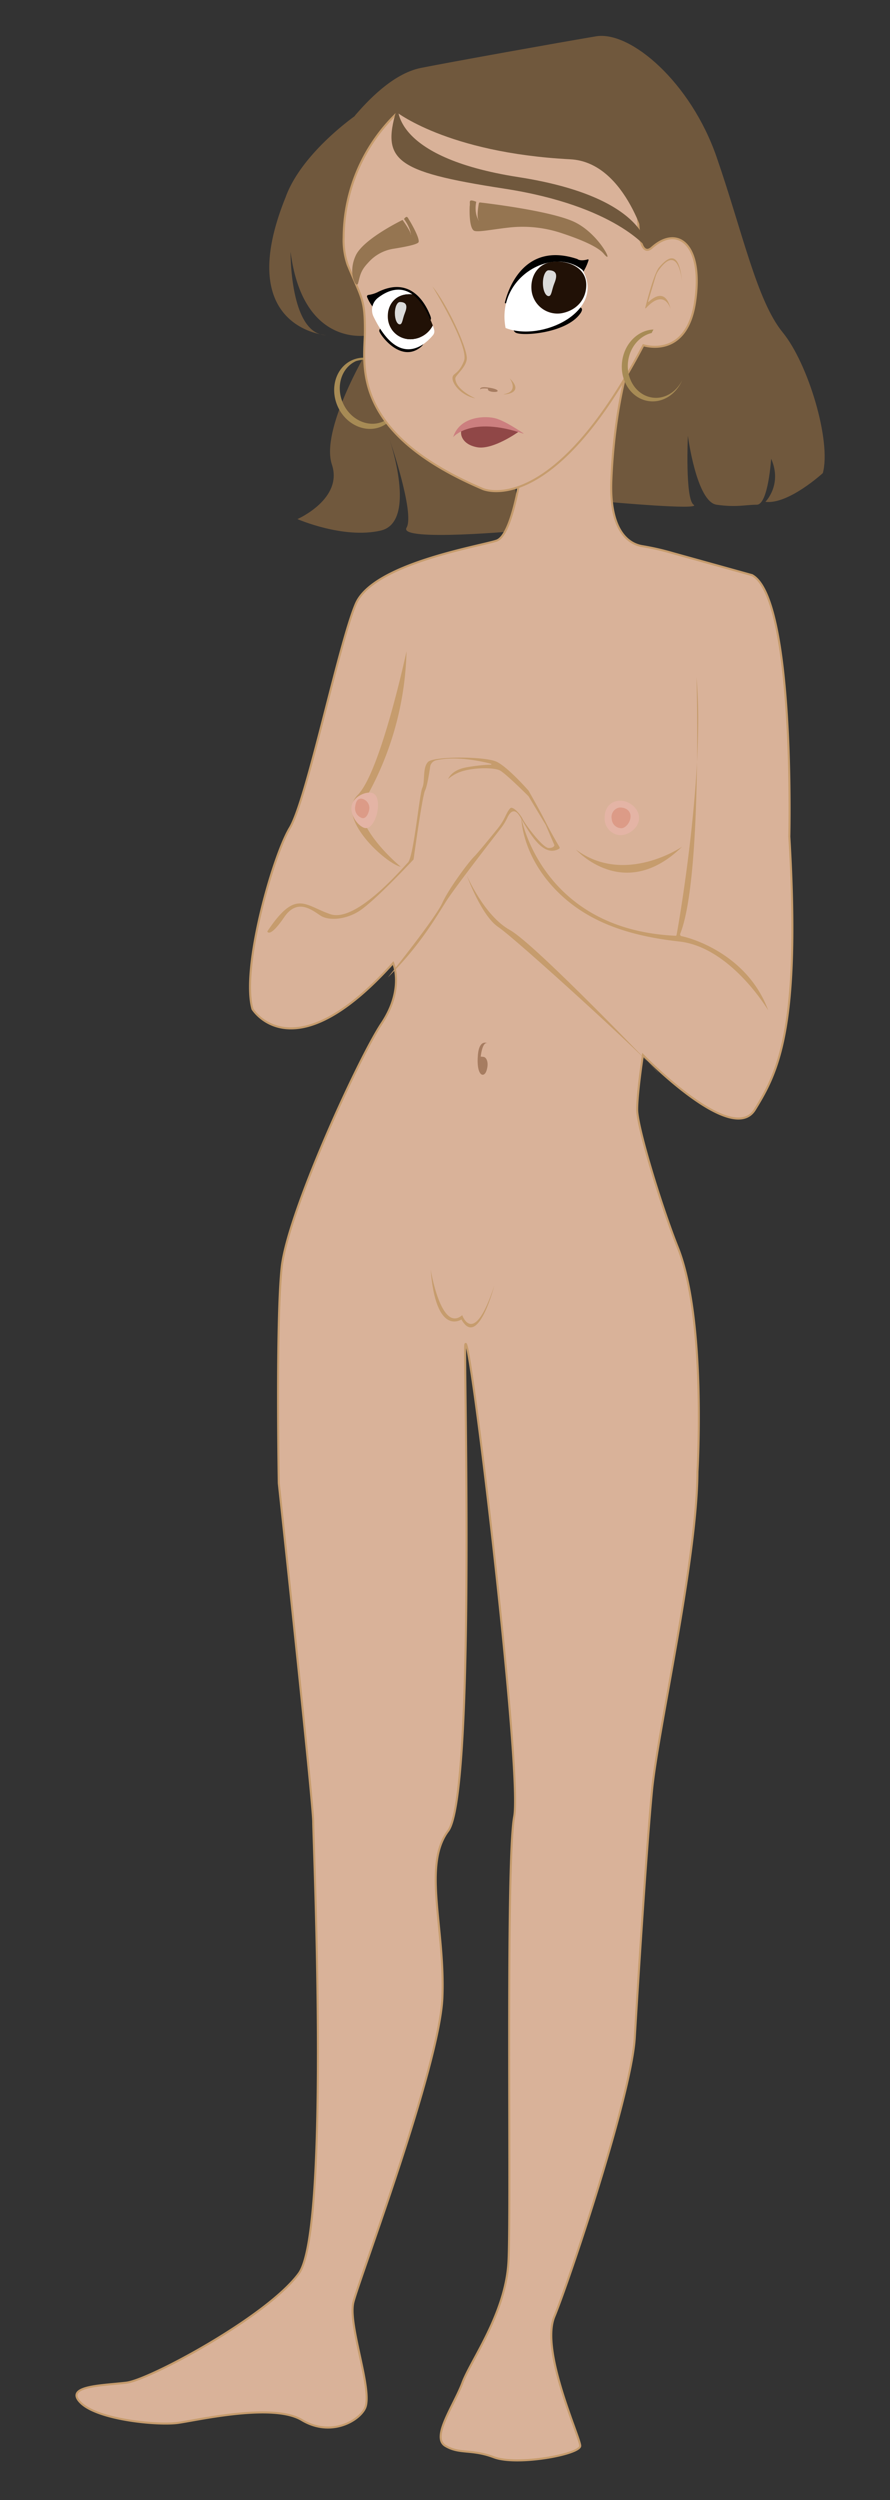 <svg xmlns="http://www.w3.org/2000/svg" viewBox="0 0 310 870"><rect x="0" y="0" width="310" height="870" fill="#333333" stroke="none"/><defs><style>.cls-1{fill:#70583d;}.cls-2{fill:#d9b299;stroke:#c69c6d;stroke-miterlimit:10;stroke-width:0.71px;}.cls-3{fill:#c69c6d;}.cls-4{fill:#e4b4a5;}.cls-5{fill:#dc9b87;}.cls-6{fill:#a67c60;}.cls-7{fill:none;}.cls-8{fill:#a78b55;}.cls-9{fill:#fff;}.cls-10{fill:#211106;}.cls-11{fill:#dbdbda;}.cls-12{fill:#957551;}.cls-13{fill:#904747;}.cls-14{fill:#cc7f7f;}</style></defs><title>julie_0</title><g id="Game_over" data-name="Game over"><g id="julie_uden_tøj" data-name="julie uden tøj"><path class="cls-1" d="M140.63,37.37s-7,4.27-15,17.27-10,20-10,20,4.58-30.52,8.29-34.76S136.6,25.64,146.6,23.64s49-9,61-11,33,16,42,42,14,50,23,61,17,38,14,49c0,0-12,11-20,10,0,0,6-6,2-15,0,0-1,16-5,16s-7,1-14,0-10-24-10-24-1,22,2,24-30-1-30-1l-3-23,10.5-55.5-1-24-16-36Z"/><path class="cls-1" d="M127.6,122.64s-16,27-12,39-12,19-12,19,16,7,29,4,3-32,3-32,9,26,6,31,40,1,40,1l-3-21Z"/><path class="cls-2" d="M242.94,512.14s3.16-53-6.84-78c-5.81-14.53-14.16-42-14.16-48s2-19,2-19,31,32,39,19,16-28,12-95c0,0,2-83-13-91l-27.55-7.65a92.2,92.2,0,0,0-10.62-2.43c-3.89-.61-11.58-4.17-10.83-22.92,1-25,6.16-41,6.16-41l-12.16,5-24.84,29s-3.16,26-9.16,28-43,8-49,22-17,68-23,78-17,49-13,63c0,0,14,23,49-16,0,0,4,9-4,21s-32.84,66-34.84,85-1,75-1,75,12,111,12,118,6,142-5,157-52,37-60,38-22,1-16,7,27,8,34,7,33-7,43-1,19.77.47,22-4c3-6-6-29-4-37s30-82,31-106-7-46,2-58S162,490.5,162,469.5s20.1,146.64,17.1,162.64-1,137-2,155-13,34-16,42-11,19-6,22,9,1,17,4,30-1,30-4-14-33-9-45,26.81-76.81,28-97c1-17,4-65,6-86S242.78,543.14,242.94,512.14Z"/><path class="cls-3" d="M93.1,324.14c10-15,13-9,22-6s25-16,27-18,4-24,5-26,0-7,2-9,20-2,24,0,11,10,11,10,4,7,6,11c1.68,3.35,4.05,7.39,4.78,8.62a.45.45,0,0,1-.15.61c-5.84,3.35-10.69-6.34-13.63-11.23-2.06-3.44-3.65-1.21-4.44.53a19.41,19.41,0,0,1-2.39,3.82c-4.66,6-16.76,21.63-19.17,25.65-5,8-10,16-20,26,0,0,16.5-20.5,19-26,2.23-4.9,9-14,11-16,1.42-1.42,5.87-6.88,8.33-9.92A20.61,20.61,0,0,0,176,284.1c.66-1.38,1.54-3,2.1-3,1,0,3,2,4,4s7,10,9,10,2-1,2-1l-3-7-6-10s-8-8-10-9-8-1-12,0a13.63,13.63,0,0,0-6,3s1-3,6-4a57,57,0,0,1,8.89-1,.16.16,0,0,0,0-.32c-3-.8-11.88-2.82-19.07-1.21a2.74,2.74,0,0,0-2.1,2.31c-.36,2.48-1.06,6.8-1.76,8.2-1,2-4,24-4,24s-13.5,14.5-19,18c-4.54,2.89-10.5,3.5-13.5,1.5s-8-6-12.5.5C93.85,326.72,93.1,324.14,93.1,324.14Z"/><path class="cls-3" d="M200.6,295.64s16.73,18.75,37-1C237.6,294.64,217.68,308.3,200.6,295.64Z"/><path class="cls-3" d="M141.6,226.64s-9,42-17,50,10,24,15,25c0,0-8.92-7.29-12.63-15.19a9.36,9.36,0,0,1,.47-8.72A108.91,108.91,0,0,0,141.6,226.64Z"/><path class="cls-4" d="M131.54,281.9c.41-2.91-.06-6-2.64-6.08s-6.05,1.9-6.46,4.81,1.87,6.34,4.16,7.36C129.21,289.15,131.14,284.8,131.54,281.9Z"/><path class="cls-5" d="M128.63,281.55a3.28,3.28,0,0,0-2.79-3.63c-1.38,0-1.89,1.06-2.15,2.94a3.52,3.52,0,0,0,2.14,3.7C127.23,285.27,128.36,283.43,128.63,281.55Z"/><path class="cls-4" d="M222.6,284.64c0,3.31-3.46,6-6.5,6a5.77,5.77,0,0,1-5.5-6c0-4,2.46-6,5.5-6S222.6,281.32,222.6,284.64Z"/><path class="cls-5" d="M219.6,283.64c.27,2-1.33,4.34-3,4.57a3.39,3.39,0,0,1-3.52-3.17,3.35,3.35,0,0,1,2.54-4C217.28,280.85,219.33,281.67,219.6,283.64Z"/><path class="cls-3" d="M150,441.75S153.6,464,161,457.67c0,0,4,11.56,11.17-10.27,0,0-5.66,22.11-11.45,11.77C160.68,459.17,151.83,465.24,150,441.75Z"/><path class="cls-3" d="M242.6,235.64s2,70-5.65,89.26a.64.64,0,0,0,.45.88c4.4.89,23.2,6.86,30.2,25.86,0,0-13-22-31-24s-33-7-44-19-11-24-11-24,7,38.85,53.73,41a.31.31,0,0,0,.32-.25C236.42,321.53,245.6,268.64,242.6,235.64Z"/><path class="cls-3" d="M162.6,304.64s5,14,11,18,51,45,56,51c0,0-43-45-52-50S162.6,304.64,162.6,304.64Z"/><path class="cls-6" d="M170.07,363.16s-3-1.94-3.59,3.71c-.72,7.55,2.09,8.53,3,5.66s-.08-4.61-1.05-4.74c-1.43-.19-1,0-1,0S168,361.86,170.07,363.16Z"/><g id="hovede"><path class="cls-1" d="M128.6,116.64s-23,5-27.39-29c0,0-.32,28.7,12.39,29,0,0-32.62-2.23-14.14-47.95,5.84-16.27,26.65-30.45,28.18-30.93a45,45,0,0,1,10.45-1.58L126.62,83.86Z"/><path class="cls-7" d="M124,125.66c-5.13,2.31-7.16,8.88-4.54,14.68s8.89,8.63,14,6.32a9.13,9.13,0,0,0,3.33-2.58,11.78,11.78,0,0,1-11.28-7,11.32,11.32,0,0,1,1.53-12.24A8.9,8.9,0,0,0,124,125.66Z"/><path class="cls-8" d="M133.49,146.66c-5.12,2.31-11.39-.52-14-6.32S118.89,128,124,125.66a10.6,10.6,0,0,1,3.41-.45c.12-.14-.11-.59,0-.73a10.1,10.1,0,0,0-4.78.86c-5.62,2.53-7.84,9.74-5,16.1s9.74,9.47,15.36,6.93a10.18,10.18,0,0,0,4.72-4.4c-.32.05-.64.09-1,.11A9.13,9.13,0,0,1,133.49,146.66Z"/><path class="cls-2" d="M150.6,30.23a60.47,60.47,0,0,0-30.9,52.31,26.17,26.17,0,0,0,1.4,9.6c5,12,6,12,6,23s-6,35,41,55c0,0,24,11,56-50,0,0,15,5,18-15s-6-27-15-19-3-46-3-46l-61-17Z"/><path class="cls-1" d="M138.6,36.64s-3,18,42,25,45,25,45,25-11-15-50-21S132.6,55.64,138.6,36.64Z"/><path class="cls-3" d="M150.6,99.64s13,21,11,26-4,4-4,6,3,6,8,7c0,0-7-3-7-7,0-1,4-4,4-7C162.6,120.64,155.6,105.64,150.6,99.64Z"/><path d="M176.11,105.55a.21.21,0,0,1-.25-.26c.61-2.65,5.69-21.67,25.24-15.15,0,0,.92.91,3.63.12a.22.22,0,0,1,.28.25,17.44,17.44,0,0,1-5.91,8.63C194.49,102.83,178.53,105.21,176.11,105.55Z"/><path d="M180.1,113.14s-2.35,1-.67,2.5,17.67.5,22.67-6.5S180.1,113.14,180.1,113.14Z"/><path class="cls-9" d="M176.1,114.14C172.67,96.28,192.75,85.47,202.94,94,211.09,108.36,188.64,119.11,176.1,114.14Z"/><path d="M147.47,110.63a.41.41,0,0,1,.24.08c.59.36,3.24,1.88,2.13-.93-1.24-3.14-6.24-14.14-18.24-8.14a10.76,10.76,0,0,1-3.29,1,.53.53,0,0,0-.44.73,14,14,0,0,0,2.73,4.31C132.49,109.53,146,110.52,147.47,110.63Z"/><path d="M133.1,114.14a1,1,0,0,0-1,1c0,1,7,11,14,6S133.1,114.14,133.1,114.14Z"/><path class="cls-10" d="M204.2,99c.08,5-3.2,9-8.55,10a9.07,9.07,0,0,1-10.5-7.91c-.53-4.94,2.2-9.46,7.46-10S204.1,93.05,204.2,99Z"/><path class="cls-11" d="M193.1,98.56c-.94,2.3-.93,4.5-2,4.49s-2-2-2-4.52.93-4.49,2-4.48C194.14,94.07,194.12,96.07,193.1,98.56Z"/><path class="cls-9" d="M150.75,113.26a8.75,8.75,0,0,1-6.54,4.69,7.84,7.84,0,0,1-9.07-6.83c-.46-4.27,1.9-8.18,6.45-8.67a11.8,11.8,0,0,1,2.06,0c-4.54-3.26-9.07-1.07-12,1.19a5.36,5.36,0,0,0-1.55,6.53c8.93,18.49,18.11,9.62,20.72,6.46a2.11,2.11,0,0,0,.36-2Q151,113.89,150.75,113.26Z"/><path class="cls-10" d="M141.59,102.45c-4.55.49-6.91,4.4-6.45,8.67a7.84,7.84,0,0,0,9.07,6.83,8.75,8.75,0,0,0,6.54-4.69c-2.2-5.75-4.65-9.08-7.1-10.84A11.8,11.8,0,0,0,141.59,102.45Z"/><path class="cls-11" d="M141,109c-.81,2-.81,3.88-1.76,3.88s-1.71-1.76-1.7-3.91.81-3.88,1.77-3.87C141.91,105.11,141.89,106.84,141,109Z"/><path class="cls-3" d="M237.6,98.62S236.67,84,229.46,94a8.09,8.09,0,0,0-1.23,2.64l-2.46,8.21c-.05.15.11.27.21.17,1.35-1.3,5.93-5,7.62,2.64,0,0-1.93-7.62-8.64-.4-.1.11-.26,0-.22-.14.6-2.41,3.11-12.14,4.86-14.11C231.6,90.73,236.6,85.1,237.6,98.62Z"/><path class="cls-12" d="M163.6,71.76s-.39,7.06,1.38,8.44c1,.79,6.12-.33,12.17-1a42.73,42.73,0,0,1,18,1.78c5.94,1.93,12.87,4.62,15.09,7.26,4.12,4.9-1.57-7.45-11-11.37-8.7-3.62-29-6.06-32-6.41a.41.41,0,0,0-.45.33c-.21,1.17-.77,4.73-.12,5.71.78,1.17-1.77-1.37-.79-6.28,0,0-1.55-.67-2-.39S163.79,70.78,163.6,71.76Z"/><path class="cls-12" d="M142.81,77s3.42,5.73,3,7.22c-.25.85-4.71,1.69-8.58,2.32a14.69,14.69,0,0,0-9.05,4.95c-2.65,2.78-2.76,4.51-3.44,7.05-.58,2.16-3.75-3.32-.84-9.61,2.68-5.82,16.32-12.39,16.32-12.39s2.79,3.84,2.86,5,.43-1.49-2.36-5.33c0,0,.61-.86,1-.72S142.25,76.2,142.81,77Z"/><path class="cls-1" d="M137.6,38.64s17.87,14.55,61,16.79c20,1,27,31.21,27,31.21l4-49.93-30-9.36s-37-10.41-48-3.12S137.6,38.64,137.6,38.64Z"/><path class="cls-7" d="M218.78,125.74c-.81,6.27,3,11.92,8.56,12.63,4.27.55,8.29-2,10.28-6.1a10.11,10.11,0,0,1-2.33,0c-5.87-.81-10-6.55-9.28-12.83a11.91,11.91,0,0,1,1-3.52C222.83,116.87,219.42,120.74,218.78,125.74Z"/><path class="cls-8" d="M227.34,138.37c-5.53-.71-9.37-6.36-8.56-12.63.64-5,4.05-8.87,8.21-9.86a12.58,12.58,0,0,1,.63-1.21c-5.4.21-10.12,4.84-10.92,11.08-.89,6.87,3.32,13.07,9.38,13.85,4.9.63,9.51-2.49,11.56-7.33h0C235.63,136.35,231.61,138.92,227.34,138.37Z"/><path class="cls-6" d="M167.37,135.72s-.88-1.24,2.2-.91c4.12.45,4.5,1.52,2.9,1.58s-2.49-.45-2.51-.8c0-.52.07-.34.07-.34S166.78,134.9,167.37,135.72Z"/><path class="cls-3" d="M175.44,137.18c-.28.24,7.69-.13,2.06-5.55C177.5,131.63,181,136.27,175.44,137.18Z"/><path class="cls-13" d="M160.6,150.84s0,3.73,5.54,4.79,14.42-5.33,14.42-5.33l-7.76-2.66-12.2,1.06Z"/><path class="cls-14" d="M157.83,152.14s6.1-7.5,24.39-1.25c.09,0,.15-.07.08-.12-1.43-.86-6-4.07-9.5-5.13C169.47,144.64,160.21,144.62,157.83,152.14Z"/></g></g></g></svg>
